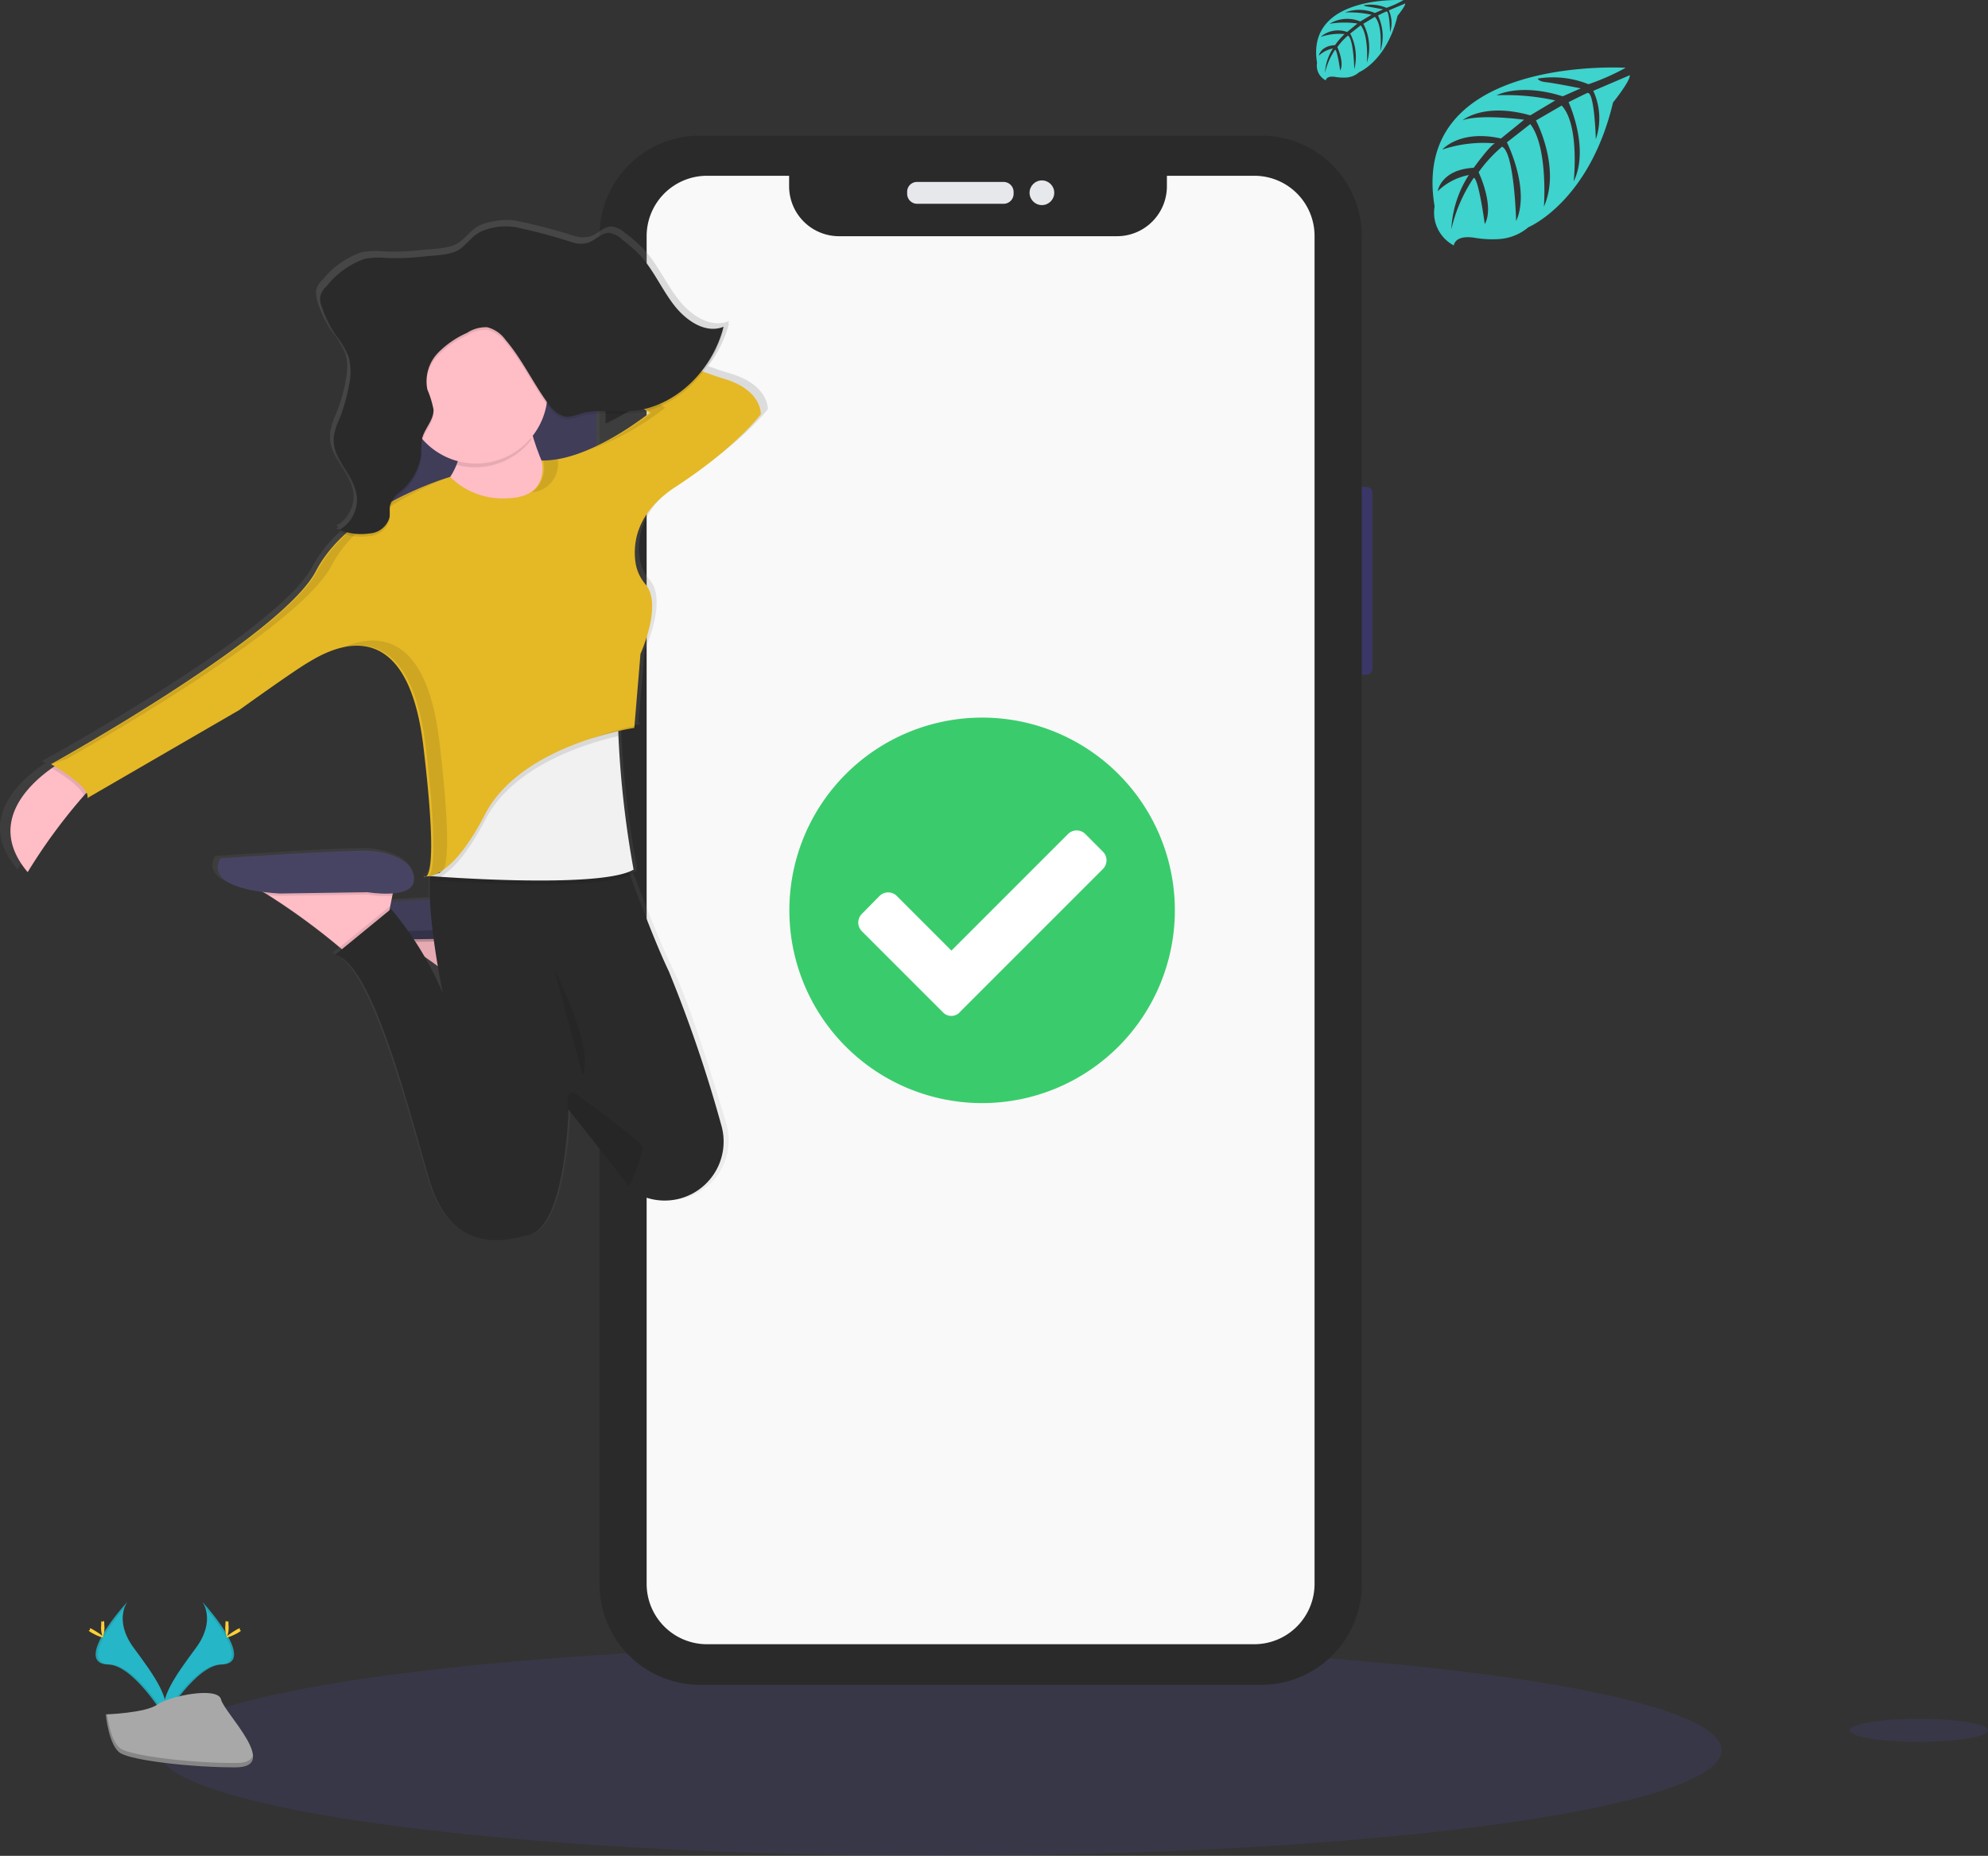 <svg xmlns="http://www.w3.org/2000/svg" xmlns:xlink="http://www.w3.org/1999/xlink" width="165.194" height="154.21" viewBox="0 0 165.194 154.21">
  <rect x="0" y="0" width="165.194" height="154.21" fill="#333333" stroke="none"/>
  <defs>
    <linearGradient id="linear-gradient" x1="87.099" y1="-333.52" x2="87.099" y2="-332.434" gradientUnits="objectBoundingBox">
      <stop offset="0" stop-color="gray" stop-opacity="0.251"/>
      <stop offset="0.54" stop-color="gray" stop-opacity="0.122"/>
      <stop offset="1" stop-color="gray" stop-opacity="0.102"/>
    </linearGradient>
    <linearGradient id="linear-gradient-2" x1="0.819" y1="0.104" x2="0.819" y2="1.104" xlink:href="#linear-gradient"/>
  </defs>
  <g id="Group_146" data-name="Group 146" transform="translate(-24.632 -20.936)">
    <ellipse id="Ellipse_50" data-name="Ellipse 50" cx="64.962" cy="8.783" rx="64.962" ry="8.783" transform="translate(37.764 157.581)" fill="#6c63ff" opacity="0.1"/>
    <path id="Path_721" data-name="Path 721" d="M643.292,289.8h.919a.483.483,0,0,1,.491.491v14.616a.483.483,0,0,1-.491.491h-.919a.484.484,0,0,1-.491-.491V290.291A.484.484,0,0,1,643.292,289.8Z" transform="translate(-506.033 -228.402)" fill="#3a3768"/>
    <path id="Path_722" data-name="Path 722" d="M348.892,232.6h.085a.484.484,0,0,1,.491.491v4.167a.484.484,0,0,1-.491.491h-.085a.484.484,0,0,1-.491-.491v-4.167A.484.484,0,0,1,348.892,232.6Z" transform="translate(-274.543 -183.425)" fill="#3a3768"/>
    <path id="Path_723" data-name="Path 723" d="M348.692,276.6h.214a.484.484,0,0,1,.492.491v7.971a.484.484,0,0,1-.492.491h-.214a.484.484,0,0,1-.492-.491v-7.971A.5.5,0,0,1,348.692,276.6Z" transform="translate(-274.386 -218.022)" fill="#3a3768"/>
    <path id="Path_724" data-name="Path 724" d="M348.792,333.1h.15a.484.484,0,0,1,.491.491v8.035a.484.484,0,0,1-.491.491h-.15a.484.484,0,0,1-.491-.491v-8.035A.483.483,0,0,1,348.792,333.1Z" transform="translate(-274.465 -262.449)" fill="#3a3768"/>
    <path id="Path_725" data-name="Path 725" d="M359.534,153.2H406.2a8.345,8.345,0,0,1,8.334,8.334V273.593a8.345,8.345,0,0,1-8.334,8.334h-46.67a8.345,8.345,0,0,1-8.334-8.334V161.534A8.317,8.317,0,0,1,359.534,153.2Z" transform="translate(-276.745 -120.992)" fill="#2a2a2a"/>
    <path id="Path_726" data-name="Path 726" d="M420,168.8H412.73v.876a4.149,4.149,0,0,1-4.146,4.146h-23.1a4.15,4.15,0,0,1-4.146-4.146h0V168.8h-6.817a5.016,5.016,0,0,0-5.022,5.022h0V285.8a5.016,5.016,0,0,0,5.022,5.022h45.452A5.016,5.016,0,0,0,425,285.8V173.843a5,5,0,0,0-5-5.043Z" transform="translate(-291.134 -133.258)" fill="#f9f9f9"/>
    <path id="Path_727" data-name="Path 727" d="M471.633,171.2h7.18a.834.834,0,0,1,.833.833v.15a.834.834,0,0,1-.833.833h-7.18a.834.834,0,0,1-.833-.833v-.171A.817.817,0,0,1,471.633,171.2Z" transform="translate(-370.788 -135.145)" fill="#e6e8ec"/>
    <circle id="Ellipse_51" data-name="Ellipse 51" cx="1.026" cy="1.026" r="1.026" transform="translate(110.184 35.927)" fill="#e6e8ec"/>
    <path id="Path_728" data-name="Path 728" d="M691.141,126.713s-17.993-1.09-15.877,11.518a3.079,3.079,0,0,0,1.6,3.248s.043-.94,1.838-.62a8.612,8.612,0,0,0,1.966.085,4.179,4.179,0,0,0,2.393-.983h0s5.064-2.094,7.031-10.364c0,0,1.453-1.8,1.389-2.265l-3.034,1.3a5.392,5.392,0,0,1,.214,4.017s-.107-3.932-.684-3.846c-.107.021-1.581.769-1.581.769s1.774,3.825.427,6.582c0,0,.513-4.7-1-6.3l-2.137,1.239s2.094,3.932.662,7.159c0,0,.363-4.936-1.133-6.859l-1.944,1.517s1.966,3.889.769,6.539c0,0-.15-5.748-1.175-6.176a11.66,11.66,0,0,0-1.945,2.116s1.346,2.821.513,4.317c0,0-.513-3.825-.919-3.846a12.719,12.719,0,0,0-1.859,4.274,9.091,9.091,0,0,1,1.453-4.509,5.069,5.069,0,0,0-2.586,1.346s.256-1.8,2.992-1.945c0,0,1.389-1.923,1.774-2.03a10.9,10.9,0,0,0-4.381.513s1.453-1.688,4.872-.919l1.923-1.56s-3.59-.492-5.107.043c0,0,1.752-1.5,5.62-.406l2.073-1.239a18.853,18.853,0,0,0-4.872-.427s1.923-1.047,5.492.085l1.5-.662s-2.244-.449-2.885-.513-.684-.3-.684-.3a7.872,7.872,0,0,1,4.21.47A18.982,18.982,0,0,0,691.141,126.713Z" transform="translate(-531.423 -100.146)" fill="#3ed3cd"/>
    <path id="Path_729" data-name="Path 729" d="M637.1,100.461s-8.12-.491-7.18,5.214a1.368,1.368,0,0,0,.727,1.453s.021-.427.833-.278a4.083,4.083,0,0,0,.876.043,1.782,1.782,0,0,0,1.068-.449h0s2.286-.94,3.184-4.68c0,0,.662-.812.641-1.026l-1.368.577a2.477,2.477,0,0,1,.107,1.816s-.043-1.774-.3-1.731a7.32,7.32,0,0,0-.705.342,4,4,0,0,1,.192,2.97s.235-2.116-.449-2.863l-.962.577a4.241,4.241,0,0,1,.3,3.227s.171-2.222-.513-3.1l-.876.684a4.226,4.226,0,0,1,.342,2.97s-.064-2.586-.534-2.8a5.109,5.109,0,0,0-.876.962s.6,1.282.235,1.945c0,0-.235-1.731-.427-1.731a5.575,5.575,0,0,0-.833,1.923,4.019,4.019,0,0,1,.663-2.03,2.379,2.379,0,0,0-1.175.6s.128-.812,1.346-.876a5.7,5.7,0,0,1,.791-.919,4.9,4.9,0,0,0-1.987.235,2.195,2.195,0,0,1,2.2-.406l.855-.705a7.425,7.425,0,0,0-2.308.021,2.794,2.794,0,0,1,2.543-.192l.94-.556a8.548,8.548,0,0,0-2.2-.192,3.365,3.365,0,0,1,2.479.043l.684-.3s-1-.192-1.3-.235-.321-.107-.321-.107a3.406,3.406,0,0,1,1.9.214A8.394,8.394,0,0,0,637.1,100.461Z" transform="translate(-495.847 -79.514)" fill="#3ed3cd"/>
    <ellipse id="Ellipse_52" data-name="Ellipse 52" cx="5.748" cy="0.962" rx="5.748" ry="0.962" transform="translate(178.33 163.756)" fill="#6c63ff" opacity="0.1"/>
    <path id="Path_730" data-name="Path 730" d="M184.846,723.3s1.175,1.539-.534,3.846-3.12,4.274-2.564,5.727c0,0,2.586-4.317,4.7-4.359S187.154,725.886,184.846,723.3Z" transform="translate(-143.406 -569.267)" fill="#25b6c7"/>
    <path id="Path_731" data-name="Path 731" d="M185.063,723.3a1.487,1.487,0,0,1,.235.492c2.051,2.415,3.163,4.659,1.175,4.723-1.838.064-4.039,3.355-4.573,4.167l.064.192s2.586-4.317,4.7-4.359S187.371,725.886,185.063,723.3Z" transform="translate(-143.623 -569.267)" opacity="0.1"/>
    <path id="Path_732" data-name="Path 732" d="M205.956,731.122a2.118,2.118,0,0,1-.128.983,2.047,2.047,0,0,1-.128-.983c0-.556.085-.278.15-.278S205.956,730.588,205.956,731.122Z" transform="translate(-162.337 -575.144)" fill="#ffd037"/>
    <path id="Path_733" data-name="Path 733" d="M207.015,734.045c-.47.256-.9.406-.919.342s.321-.32.791-.6.3-.064.321,0S207.486,733.767,207.015,734.045Z" transform="translate(-162.648 -577.405)" fill="#ffd037"/>
    <path id="Path_734" data-name="Path 734" d="M157.881,723.3s-1.175,1.539.534,3.846,3.12,4.274,2.564,5.727c0,0-2.586-4.317-4.7-4.359S155.573,725.886,157.881,723.3Z" transform="translate(-122.66 -569.267)" fill="#25b6c7"/>
    <path id="Path_735" data-name="Path 735" d="M157.881,723.3a1.488,1.488,0,0,0-.235.492c-2.051,2.415-3.141,4.659-1.175,4.723,1.838.064,4.06,3.355,4.573,4.167l-.064.192s-2.586-4.317-4.7-4.359S155.573,725.886,157.881,723.3Z" transform="translate(-122.66 -569.267)" opacity="0.1"/>
    <path id="Path_736" data-name="Path 736" d="M157.4,731.122a2.118,2.118,0,0,0,.128.983,2.046,2.046,0,0,0,.128-.983c0-.556-.085-.278-.15-.278S157.4,730.588,157.4,731.122Z" transform="translate(-124.358 -575.144)" fill="#ffd037"/>
    <path id="Path_737" data-name="Path 737" d="M152.837,734.045c.47.256.876.406.919.342s-.321-.32-.791-.6-.278-.064-.321,0S152.367,733.767,152.837,734.045Z" transform="translate(-120.543 -577.405)" fill="#ffd037"/>
    <path id="Path_738" data-name="Path 738" d="M159.2,760.549s3.291-.107,4.274-.812,5.043-1.538,5.3-.427,4.936,5.62,1.239,5.641-8.612-.577-9.595-1.175S159.2,760.549,159.2,760.549Z" transform="translate(-125.774 -597.156)" fill="#a8a8a8"/>
    <path id="Path_739" data-name="Path 739" d="M170.055,771.139c-3.7.021-8.612-.577-9.595-1.175-.748-.47-1.047-2.094-1.154-2.863H159.2s.214,2.65,1.2,3.248,5.9,1.218,9.595,1.175c1.068,0,1.432-.385,1.41-.961C171.252,770.925,170.846,771.139,170.055,771.139Z" transform="translate(-125.774 -603.707)" opacity="0.2"/>
    <path id="Path_740" data-name="Path 740" d="M282.2,444.7a.192.192,0,0,0,.235.021A.961.961,0,0,1,282.2,444.7Z" transform="translate(-222.49 -350.201)" fill="url(#linear-gradient)"/>
    <path id="Path_741" data-name="Path 741" d="M178.746,198.766c-.449-.128-1.09-.342-1.859-.62a9.883,9.883,0,0,0,1.731-3.526l-.064.021c.021-.085.043-.15.064-.235-1.474.62-3.12-.427-4.167-1.752s-1.752-2.97-2.906-4.21a11.572,11.572,0,0,0-1.539-1.346,2.2,2.2,0,0,0-1.111-.556c-.662-.021-1.2.641-1.838.833a2.373,2.373,0,0,1-1.282-.043,46.593,46.593,0,0,0-4.936-1.282,6.1,6.1,0,0,0-2.692.3c-.855.321-1.239.983-1.923,1.5-.748.556-2.222.556-3.1.641a19.944,19.944,0,0,1-3.184.128,6.6,6.6,0,0,0-1.838.064,7.158,7.158,0,0,0-3.248,2.286,1.718,1.718,0,0,0-.534.855.61.61,0,0,0,0,.278,2.2,2.2,0,0,0,.128.748,10.038,10.038,0,0,0,1.218,2.5,7.692,7.692,0,0,1,1.068,1.752,3.226,3.226,0,0,1,.171,1.026,9.413,9.413,0,0,1-.107,1.09,13.7,13.7,0,0,1-.833,2.906,6.166,6.166,0,0,0-.491,1.539v.321c-.064,1.667,1.6,2.885,1.923,4.552a2.626,2.626,0,0,1,.043.427,2.858,2.858,0,0,1-1.474,2.457c.085.021.15.064.235.085a2.332,2.332,0,0,1-.235.128,3.984,3.984,0,0,0,.47.15A10.814,10.814,0,0,0,144,214.814c-2.885,5.449-22.48,16.155-22.48,16.155s.107.064.3.171a2.25,2.25,0,0,1-.235.15c-1.688,1.154-5.684,4.488-2.073,8.7a45.23,45.23,0,0,1,4.787-6.411,2.561,2.561,0,0,1,.256-.235.7.7,0,0,1,.085.47l12.886-7.351s4.573-3.248,5.855-4a10.166,10.166,0,0,1,2.906-1.261l-.15.064a5.854,5.854,0,0,1,1.474-.214c2.286.043,4.744,1.731,5.577,8.441,1.09,9,.577,10.6.235,10.834-.043,0-.085-.021-.128-.021a.074.074,0,0,0,.043.021c-.043,0-.085-.021-.15-.021a.2.2,0,0,0,.192.043.188.188,0,0,0,.15-.021h.171c0,.085-.021.171-.021.256-.021,0-.107.043,0,.064h0c-.021.513-.021,1.068,0,1.624-1.133.064-2.265.128-3.269.192l.085-.47.043-.214c.876-.064,1.688-.321,1.8-1.047.214-1.581-1.923-2.415-3.74-2.522s-12.672.641-12.672.641-1.624,2.137,3.547,2.8c.15.085.321.171.47.256a60.775,60.775,0,0,1,6.09,4.381l.192.15-.6.47c3.205.727,6.282,13.121,7.992,18.783s5.428,5.449,8.526,4.616c2.885-.791,3.269-9.317,3.291-10.385v-.107l5.15,6.432.385.491a4.277,4.277,0,0,0,.449.214,4.983,4.983,0,0,0,6.988-5.834c-1.239-4.146-3.163-10.278-4.445-12.864-1.068-2.158-2.457-5.77-3.312-8.035.107-.043.214-.107.321-.15,0,0-.021-.107-.064-.278l.064-.021a80.3,80.3,0,0,1-1.3-11.155v-.385c.94-.214,1.517-.3,1.517-.3l.021-.192-.107.021.513-6s1.9-4.1.449-5.812a3.452,3.452,0,0,1-.855-1.774c-.235-1.581,0-4.188,3.4-6.368,5.214-3.355,7.244-6.09,7.244-6.09S181.93,199.706,178.746,198.766Zm-10.385,4.167v-2.778c.962-.043,1.966.064,2.928,0a7.776,7.776,0,0,0,1.41-.235l.235.171A25.168,25.168,0,0,1,168.361,202.933Zm-14.787,43.55,1.154.833c.235,1.368.449,2.329.449,2.393A18.9,18.9,0,0,0,153.573,246.483Z" transform="translate(-93.414 -146.791)" fill="url(#linear-gradient-2)"/>
    <path id="Path_742" data-name="Path 742" d="M278.5,460.8l-.235,1.261-.171.962-.32,1.752-3.12,2.2s-.278-.235-.748-.62A54.93,54.93,0,0,0,267.945,462a6.726,6.726,0,0,0-1.646-.748Z" transform="translate(-209.987 -362.86)" fill="#ffbdc6"/>
    <path id="Path_743" data-name="Path 743" d="M278.423,460.8l-.235,1.261a9.635,9.635,0,0,1-2.073-.107l-7.308.107c-.342-.021-.662-.043-.962-.086a6.724,6.724,0,0,0-1.645-.748Z" transform="translate(-209.909 -362.86)" opacity="0.1"/>
    <path id="Path_744" data-name="Path 744" d="M266.92,452.5s3.654.62,3.868-.94-1.88-2.393-3.654-2.5-12.415.62-12.415.62-1.88,2.5,4.894,2.928Z" transform="translate(-200.692 -353.621)" fill="#474463"/>
    <path id="Path_745" data-name="Path 745" d="M278.5,460.8l-.235,1.261-.171.962-.32,1.752-3.12,2.2s-.278-.235-.748-.62A54.93,54.93,0,0,0,267.945,462a6.726,6.726,0,0,0-1.646-.748Z" transform="translate(-209.987 -362.86)" opacity="0.1"/>
    <path id="Path_746" data-name="Path 746" d="M278.423,460.8l-.235,1.261a9.635,9.635,0,0,1-2.073-.107l-7.308.107c-.342-.021-.662-.043-.962-.086a6.724,6.724,0,0,0-1.645-.748Z" transform="translate(-209.909 -362.86)" opacity="0.1"/>
    <path id="Path_747" data-name="Path 747" d="M266.92,452.5s3.654.62,3.868-.94-1.88-2.393-3.654-2.5-12.415.62-12.415.62-1.88,2.5,4.894,2.928Z" transform="translate(-200.692 -353.621)" opacity="0.1"/>
    <rect id="Rectangle_1528" data-name="Rectangle 1528" width="19.083" height="22.63" transform="translate(55.116 47.466)" fill="#474463"/>
    <rect id="Rectangle_1529" data-name="Rectangle 1529" width="19.083" height="22.63" transform="translate(55.116 47.573)" opacity="0.1"/>
    <path id="Path_748" data-name="Path 748" d="M129.379,398.98a2.885,2.885,0,0,0-1.154.833,46.086,46.086,0,0,0-4.68,6.368c-3.526-4.188.385-7.5,2.03-8.654.406-.278.684-.427.684-.427Z" transform="translate(-96.615 -312.773)" fill="#ffbdc6"/>
    <path id="Path_749" data-name="Path 749" d="M285.308,258s.94,6.56,4.167,8.142-4.167,4.487-4.167,4.487L275.2,266.868s5.727-1.88,4.594-7.394Z" transform="translate(-216.986 -203.397)" fill="#ffbdc6"/>
    <path id="Path_750" data-name="Path 750" d="M226.723,443l-.235,1.239-.192.962-.321,1.752-3.12,2.18s-.278-.235-.748-.62a54.936,54.936,0,0,0-5.962-4.359,6.727,6.727,0,0,0-1.645-.748Z" transform="translate(-169.257 -348.864)" fill="#ffbdc6"/>
    <path id="Path_751" data-name="Path 751" d="M226.723,443l-.235,1.239a9.642,9.642,0,0,1-2.073-.107l-7.308.107c-.342-.021-.662-.043-.962-.085a6.727,6.727,0,0,0-1.645-.748Z" transform="translate(-169.257 -348.864)" opacity="0.1"/>
    <path id="Path_752" data-name="Path 752" d="M215.141,434.7s3.654.62,3.846-.94-1.88-2.393-3.654-2.5-12.415.62-12.415.62-1.88,2.5,4.894,2.928Z" transform="translate(-159.961 -339.625)" fill="#474463"/>
    <path id="Path_753" data-name="Path 753" d="M254.388,452.986l-.321,1.752-3.12,2.18s-.278-.235-.748-.62l4.146-3.4Z" transform="translate(-197.328 -356.649)" opacity="0.1"/>
    <path id="Path_754" data-name="Path 754" d="M273.637,459.792c-.15-.064-.278-.15-.427-.214l-.385-.492-5.043-6.389v.107c-.043,1.068-.406,9.531-3.227,10.321-3.013.833-6.667,1.047-8.334-4.594s-4.7-17.929-7.821-18.677l4.637-3.8a27.437,27.437,0,0,1,4.317,7.03c-.043-.214-2.158-10.129-.427-11.881h15.236s2.351,6.688,3.953,10.022A112.492,112.492,0,0,1,280.475,454,4.9,4.9,0,0,1,273.637,459.792Z" transform="translate(-195.912 -339.586)" fill="#2a2a2a"/>
    <path id="Path_755" data-name="Path 755" d="M301.889,386.317c-2.351,1.389-12.672.833-16.027.6l-.919-.064c-.107,0,.021-.064.021-.064l.085-.94,2.5-6.368,13.4-7.778a11.433,11.433,0,0,0-.342,3.5A85.093,85.093,0,0,0,301.889,386.317Z" transform="translate(-224.614 -292.8)" opacity="0.1"/>
    <path id="Path_756" data-name="Path 756" d="M301.5,384.816c-2.351,1.389-12.672.833-16.027.6l-.919-.064-.15-.021.171-.043.833-.214,1.774-7.095,13.4-7.778a11.434,11.434,0,0,0-.342,3.5A82.718,82.718,0,0,0,301.5,384.816Z" transform="translate(-224.22 -291.621)" fill="#f2f1f2"/>
    <path id="Path_757" data-name="Path 757" d="M300.685,373.726c-2.735.62-8.719,2.479-11.026,6.924-1.539,2.97-2.821,4.231-3.74,4.765l-.919-.064c0-.021.021-.043.021-.064l.833-.214,1.774-7.095,13.4-7.778A12.4,12.4,0,0,0,300.685,373.726Z" transform="translate(-224.691 -291.621)" opacity="0.1"/>
    <path id="Path_758" data-name="Path 758" d="M138.884,397.1l3.12,1.88a2.884,2.884,0,0,0-1.154.833c-.256-.769-1.9-1.816-2.65-2.265C138.627,397.25,138.884,397.1,138.884,397.1Z" transform="translate(-109.261 -312.773)" opacity="0.1"/>
    <path id="Path_759" data-name="Path 759" d="M281.714,441.621a.2.2,0,0,1-.214-.021C281.564,441.6,281.65,441.621,281.714,441.621Z" transform="translate(-221.939 -347.763)" opacity="0.1"/>
    <path id="Path_760" data-name="Path 760" d="M175.873,235.463a6.187,6.187,0,0,1-4.808-1.774s-8.334,2.393-11.155,7.821-22.01,16.048-22.01,16.048,3.334,1.88,3.013,2.821l12.608-7.308s4.488-3.227,5.727-3.953,8.142-5.214,9.595,6.988,0,10.749,0,10.749,2.094.727,5.107-5.107,12.415-7.2,12.415-7.2l.513-6.154s1.859-4.082.427-5.77a3.6,3.6,0,0,1-.833-1.774c-.235-1.56,0-4.167,3.312-6.325,5.107-3.334,7.095-6.047,7.095-6.047s.107-1.987-3.013-2.928S178.01,219.5,178.01,219.5l-.427,1.774,10.043,7.095s-5,4.06-8.975,3.953C178.694,232.321,179.42,235.356,175.873,235.463Z" transform="translate(-109.025 -173.124)" fill="#e5b826"/>
    <path id="Path_761" data-name="Path 761" d="M301.74,262.043a17.487,17.487,0,0,1-.577-2.543l-5.535,1.453a6.192,6.192,0,0,1-.128,3.184,5.935,5.935,0,0,0,6.24-2.094Z" transform="translate(-232.948 -204.576)" opacity="0.1"/>
    <circle id="Ellipse_53" data-name="Ellipse 53" cx="5.941" cy="5.941" r="5.941" transform="translate(58.257 47.573)" fill="#ffbdc6"/>
    <path id="Path_762" data-name="Path 762" d="M258.652,189.505a43.526,43.526,0,0,1,4.829,1.282,2.3,2.3,0,0,0,1.261.043c.641-.192,1.154-.855,1.795-.833a1.852,1.852,0,0,1,1.09.556,14.72,14.72,0,0,1,1.5,1.325c1.111,1.218,1.816,2.863,2.842,4.167s2.628,2.351,4.082,1.752c-.983,3.846-4.231,6.774-7.714,7.009-1.389.085-2.821-.192-4.167.214a4.416,4.416,0,0,1-1.047.256c-.769,0-1.41-.705-1.88-1.41-1.133-1.624-2.03-3.483-3.312-4.979a2.7,2.7,0,0,0-1.517-1.047,2.856,2.856,0,0,0-1.688.47,7.722,7.722,0,0,0-2.457,1.71,3.417,3.417,0,0,0-.833,2.992,8.293,8.293,0,0,1,.513,1.667c.021.94-.833,1.645-.983,2.564a10.6,10.6,0,0,0-.043,1.175,4.7,4.7,0,0,1-1.774,3.1,2.323,2.323,0,0,0-.812,1.111c-.064.321,0,.662-.043,1a1.828,1.828,0,0,1-1.667,1.346,4.748,4.748,0,0,1-2.5-.3,2.907,2.907,0,0,0,1.41-3.056c-.321-1.688-2.03-2.906-1.88-4.637a5.226,5.226,0,0,1,.47-1.517,15.258,15.258,0,0,0,.812-2.885,4.946,4.946,0,0,0-.043-2.308,6.929,6.929,0,0,0-1.047-1.752,10.059,10.059,0,0,1-1.2-2.457,1.508,1.508,0,0,1-.107-.812,1.582,1.582,0,0,1,.534-.855,6.882,6.882,0,0,1,3.163-2.265,6.327,6.327,0,0,1,1.8-.064,18.965,18.965,0,0,0,3.12-.128c.855-.107,2.308-.085,3.013-.641.684-.513,1.047-1.175,1.88-1.5A5.123,5.123,0,0,1,258.652,189.505Z" transform="translate(-191.292 -149.497)" opacity="0.1"/>
    <path id="Path_763" data-name="Path 763" d="M333.4,476.9s3.44,6.774,2.393,8.868" transform="translate(-262.749 -375.52)" opacity="0.1"/>
    <path id="Path_764" data-name="Path 764" d="M343.881,533.012l-5.043-6.389v.107s-.3-2.073.662-1.368c2.094,1.517,5.47,4.017,5.535,4.445A12.07,12.07,0,0,1,343.881,533.012Z" transform="translate(-266.99 -413.511)" opacity="0.1"/>
    <g id="Group_145" data-name="Group 145" transform="translate(29.003 46.376)" opacity="0.1">
      <path id="Path_765" data-name="Path 765" d="M325.84,279.185a2.575,2.575,0,0,1-.94,2.65,2.359,2.359,0,0,0,2.137-2.735A7.52,7.52,0,0,1,325.84,279.185Z" transform="translate(-285.068 -266.364)"/>
      <path id="Path_766" data-name="Path 766" d="M139.654,309.892s19.189-10.642,22.01-16.048c2.03-3.889,6.881-6.218,9.466-7.244-1.88.641-8.227,3.056-10.62,7.65-2.821,5.428-22.01,16.048-22.01,16.048Z" transform="translate(-138.5 -272.261)"/>
      <path id="Path_767" data-name="Path 767" d="M329.187,231.488a22.9,22.9,0,0,0,6.389-3.547l-10.022-7.095.235-.962-.962-.385-.427,1.774,10.022,7.094A24.572,24.572,0,0,1,329.187,231.488Z" transform="translate(-284.675 -219.5)"/>
      <path id="Path_768" data-name="Path 768" d="M347,383.775a24.617,24.617,0,0,1,3.932-.983l.021-.192A23.32,23.32,0,0,0,347,383.775Z" transform="translate(-302.445 -347.747)"/>
      <path id="Path_769" data-name="Path 769" d="M259.241,368.7h-.085a.2.2,0,0,1-.214-.021.727.727,0,0,0,.214.021c.342-.192.855-1.752-.214-10.77-1.154-9.616-5.663-8.868-8.142-7.757,2.522-.705,6-.085,7.009,8.184,1.068,9.018.556,10.578.214,10.77A2.4,2.4,0,0,0,259.241,368.7Z" transform="translate(-226.803 -321.754)"/>
      <path id="Path_770" data-name="Path 770" d="M283.714,441.121a.727.727,0,0,1-.214-.021A.235.235,0,0,0,283.714,441.121Z" transform="translate(-252.515 -393.746)"/>
    </g>
    <path id="Path_771" data-name="Path 771" d="M258.652,188.541a43.523,43.523,0,0,1,4.829,1.282,2.3,2.3,0,0,0,1.261.043c.641-.192,1.154-.855,1.795-.833a1.983,1.983,0,0,1,1.09.556,14.72,14.72,0,0,1,1.5,1.325c1.111,1.218,1.816,2.863,2.842,4.167s2.628,2.351,4.082,1.752c-.983,3.846-4.231,6.774-7.714,7.009-1.389.107-2.821-.192-4.167.214a4.412,4.412,0,0,1-1.047.256c-.769,0-1.41-.705-1.88-1.41-1.133-1.624-2.03-3.483-3.312-4.979a2.7,2.7,0,0,0-1.517-1.047,2.856,2.856,0,0,0-1.688.47,7.722,7.722,0,0,0-2.457,1.71,3.417,3.417,0,0,0-.833,2.992,8.293,8.293,0,0,1,.513,1.667c.021.94-.833,1.645-.983,2.564a10.6,10.6,0,0,0-.043,1.175,4.7,4.7,0,0,1-1.774,3.1,2.227,2.227,0,0,0-.812,1.111c-.064.321,0,.662-.043,1a1.828,1.828,0,0,1-1.667,1.346,4.749,4.749,0,0,1-2.5-.3,2.891,2.891,0,0,0,1.41-3.056c-.321-1.688-2.03-2.906-1.88-4.637a5.226,5.226,0,0,1,.47-1.517,15.259,15.259,0,0,0,.812-2.885,4.946,4.946,0,0,0-.043-2.308,6.928,6.928,0,0,0-1.047-1.752,9.7,9.7,0,0,1-1.2-2.457,1.508,1.508,0,0,1-.107-.812,1.658,1.658,0,0,1,.534-.833,6.882,6.882,0,0,1,3.163-2.265,6.327,6.327,0,0,1,1.8-.064,21.647,21.647,0,0,0,3.12-.128c.855-.107,2.308-.085,3.013-.641.684-.513,1.047-1.175,1.88-1.5A5.13,5.13,0,0,1,258.652,188.541Z" transform="translate(-191.292 -148.747)" fill="#2a2a2a"/>
    <circle id="Ellipse_54" data-name="Ellipse 54" cx="11.988" cy="11.988" r="11.988" transform="translate(94.52 86.165)" fill="#fff"/>
    <path id="Path_772" data-name="Path 772" d="M457.032,395.505A16.016,16.016,0,1,1,441.005,379.5a16.01,16.01,0,0,1,16.027,16.005Zm-17.865,8.462,11.881-11.881a1.019,1.019,0,0,0,0-1.453h0L449.6,389.18a1.019,1.019,0,0,0-1.453,0h0l-9.68,9.68-4.53-4.53a1.019,1.019,0,0,0-1.453,0l-1.453,1.474a1.019,1.019,0,0,0,0,1.453l6.71,6.71a.959.959,0,0,0,1.432,0Z" transform="translate(-334.775 -298.934)" fill="#3acc6c"/>
  </g>
</svg>
